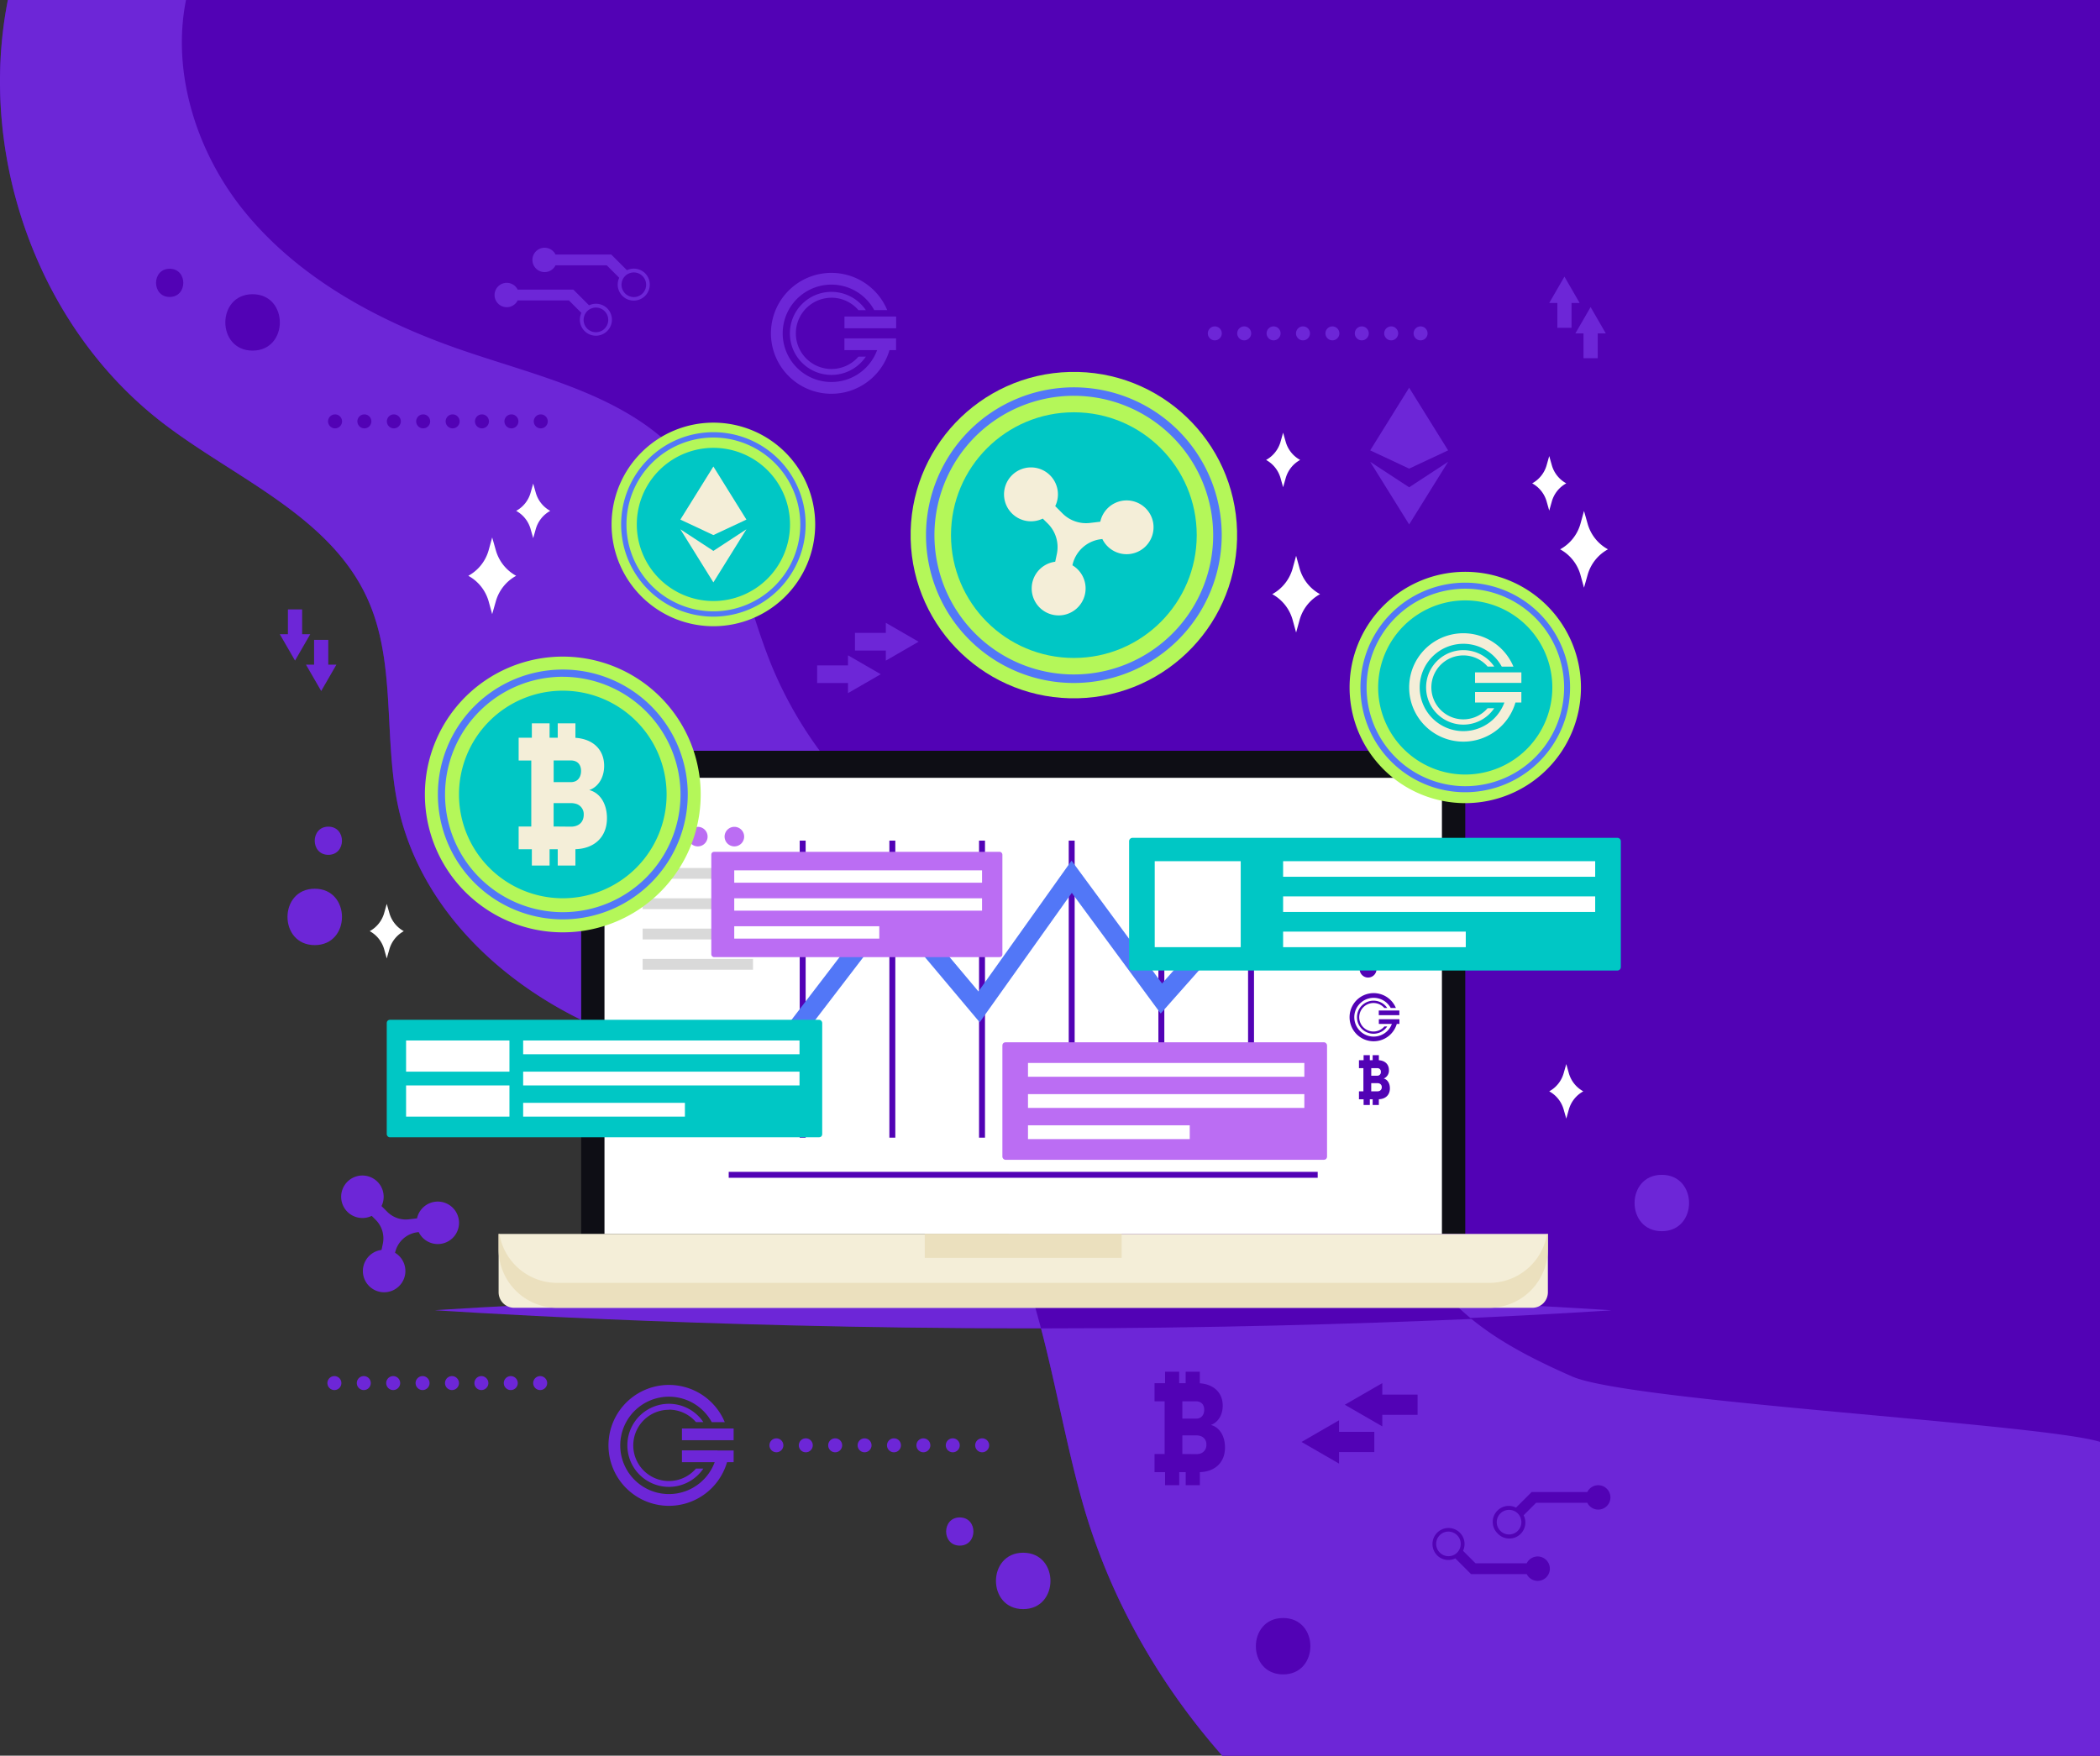 <svg id="Layer_1" data-name="Layer 1" xmlns="http://www.w3.org/2000/svg" viewBox="0 0 1178.81 985.77"><rect x="0" y="0" width="1178.81" height="985.77" fill="#333333" stroke="none"/><defs><style>.cls-1{fill:#5202b5;}.cls-2{fill:#6d26d7;}.cls-3{fill:#b4f759;}.cls-4{fill:#00c7c5;}.cls-5{fill:#5277f7;}.cls-6{fill:#f4eed8;}.cls-7{fill:#0e0e15;}.cls-8{fill:#fff;}.cls-9{fill:#d9d9d9;}.cls-10{fill:#bb6df3;}.cls-11{fill:#ebe0be;}</style></defs><title>FondoHome</title><path class="cls-1" d="M1178.81,0V985.77H686.08c-35.54-40.39-62.72-88-77.73-139.81-21.92-75.7-25.45-167-89.46-213.07-41.93-30.2-97.47-30.5-147.49-43.51-68.36-17.79-133-67.46-147.9-136.54-8.34-38.77-.86-81-17.37-117-21.25-46.44-74.27-67.28-114.77-98.37C20.82,183.25-12.73,86.72,4.42,0Z"/><path class="cls-2" d="M1178.81,809.56V985.77H686.08c-35.54-40.39-62.72-88-77.73-139.81-21.92-75.7-25.45-167-89.46-213.07-41.93-30.2-97.47-30.5-147.49-43.51-68.36-17.79-133-67.46-147.9-136.54-8.34-38.77-.86-81-17.37-117-21.25-46.44-74.27-67.28-114.77-98.37C20.82,183.25-12.73,86.72,4.42,0h100c-8.2,40.69,5.87,85.32,32.3,118.12C167.85,156.74,213.58,181,260.51,197c43.43,14.85,91.71,25.27,122.1,59.6,28.65,32.38,34.45,78.34,51,118.23A226.64,226.64,0,0,0,545.74,492c70.89,33.2,164.75,33.77,207.88,99.12,25.72,39,24.89,91.53,52.68,129,18.62,25.12,47.65,40.16,76.23,52.76C914.61,787,1145.27,799.29,1178.81,809.56Z"/><path class="cls-2" d="M257.5,684.61a11.92,11.92,0,0,0-23.41-.53l-4.55.54a14.68,14.68,0,0,1-12.14-4.2l-3.24-3.24a11.93,11.93,0,1,0-5.5,5.5l2.24,2.24a14.71,14.71,0,0,1,4,13.42l-.74,3.47a11.93,11.93,0,1,0,7.61,1.61,14.7,14.7,0,0,1,12.62-11.55l.64-.08a11.92,11.92,0,0,0,22.48-7.18Z"/><circle class="cls-3" cx="602.8" cy="300.46" r="91.64" transform="translate(-7.31 15.13) rotate(-1.43)"/><circle class="cls-4" cx="602.8" cy="300.46" r="68.97"/><path class="cls-5" d="M602.8,383.48a83,83,0,1,1,83-83A83.11,83.11,0,0,1,602.8,383.48Zm0-161.25A78.23,78.23,0,1,0,681,300.46,78.31,78.31,0,0,0,602.8,222.23Z"/><path class="cls-6" d="M647.34,293.61a15.12,15.12,0,0,0-29.7-.68l-5.78.69a18.65,18.65,0,0,1-15.41-5.32l-4.11-4.12a15.13,15.13,0,1,0-7,7L588.2,294a18.66,18.66,0,0,1,5.06,17l-.93,4.4a15.13,15.13,0,1,0,9.66,2,18.63,18.63,0,0,1,16-14.65l.8-.1a15.13,15.13,0,0,0,28.53-9.12Z"/><path class="cls-1" d="M917.55,735.7s-147.88,10.15-330.3,10.15S257,735.7,257,735.7s147.88-10.14,330.29-10.14S917.55,735.7,917.55,735.7Z"/><path class="cls-2" d="M584.36,745.81c-3.31,0-6.65,0-10,0-182.42,0-330.29-10.15-330.29-10.15s147.87-10.15,330.29-10.15h4.17C580.64,732.2,582.55,739,584.36,745.81Z"/><path class="cls-2" d="M904.64,735.7s-29.86,2.07-79.27,4.32a116.67,116.67,0,0,1-9.78-9.06C870.83,733.37,904.64,735.7,904.64,735.7Z"/><path class="cls-7" d="M822.51,692.82V442.19a20.64,20.64,0,0,0-20.64-20.65h-455a20.64,20.64,0,0,0-20.64,20.65V692.82Z"/><path class="cls-8" d="M809.41,446.43V692.82H339.32V446.43a9.72,9.72,0,0,1,9.72-9.72H799.69A9.72,9.72,0,0,1,809.41,446.43Z"/><rect class="cls-1" x="700.59" y="471.99" width="3.33" height="166.79"/><rect class="cls-1" x="650.25" y="471.99" width="3.33" height="166.79"/><rect class="cls-1" x="599.92" y="471.99" width="3.33" height="166.79"/><rect class="cls-1" x="549.58" y="471.99" width="3.33" height="166.79"/><rect class="cls-1" x="499.24" y="471.99" width="3.33" height="166.79"/><rect class="cls-1" x="448.91" y="471.99" width="3.33" height="166.79"/><rect class="cls-1" x="409.05" y="657.97" width="330.62" height="3.33"/><rect class="cls-9" x="360.74" y="487.35" width="61.95" height="6.08"/><rect class="cls-9" x="360.74" y="504.37" width="61.95" height="6.08"/><rect class="cls-9" x="360.74" y="521.39" width="61.95" height="6.08"/><rect class="cls-9" x="360.74" y="538.41" width="61.95" height="6.08"/><path class="cls-10" d="M376.69,469.74a5.49,5.49,0,1,1-5.49-5.49A5.49,5.49,0,0,1,376.69,469.74Z"/><path class="cls-10" d="M397.2,469.74a5.49,5.49,0,1,1-5.48-5.49A5.48,5.48,0,0,1,397.2,469.74Z"/><path class="cls-10" d="M417.72,469.74a5.49,5.49,0,1,1-5.49-5.49A5.49,5.49,0,0,1,417.72,469.74Z"/><polygon class="cls-5" points="720.26 483.54 670.07 500.28 685.9 514.31 652.3 552.22 601.51 483.23 549.24 556.67 500.72 498.93 408.02 620.03 416.45 626.48 501.1 515.89 549.93 573.99 601.65 501.32 651.54 569.08 693.84 521.35 709.67 535.38 720.26 483.54"/><path class="cls-1" d="M784.62,532.58a4.74,4.74,0,0,0-9.31-.21l-1.81.21a5.82,5.82,0,0,1-4.83-1.67l-1.29-1.29a4.74,4.74,0,1,0-2.19,2.19l.89.89a5.84,5.84,0,0,1,1.59,5.34l-.29,1.39a4.74,4.74,0,1,0,3,.63,5.85,5.85,0,0,1,5-4.59l.25,0a4.74,4.74,0,0,0,8.94-2.86Z"/><path class="cls-1" d="M771.06,563.17a8,8,0,0,1,6,2.78h1.65a9.28,9.28,0,1,0,0,10.38H777.1a8,8,0,1,1-6-13.16Z"/><polygon class="cls-1" points="784.03 567.38 781.27 567.38 773.96 567.38 773.96 570 781.88 570 784.51 570 785.51 570 785.51 567.38 784.03 567.38"/><path class="cls-1" d="M781.88,572.27H774v2.63h7.31a10.53,10.53,0,0,1-.72,1.56,10.88,10.88,0,1,1,.07-10.51h2.91a13.52,13.52,0,1,0-.06,10.51,11.55,11.55,0,0,0,.56-1.56h1.48v-2.63h-3.63Z"/><path class="cls-1" d="M776.74,605.57a4.8,4.8,0,0,0,2.92-4.76c0-3.19-2.17-5.29-5.65-5.52v-2.85h-3.48v2.83h-1.6v-2.83h-3.49v2.83h-2.6v4.48h2.49v13h-2.49v4.48h2.6v3.21h3.49v-3.21h1.6v3.21H774V617.2c3.8-.12,6.2-2.44,6.2-6.09C780.21,608.29,778.88,606.13,776.74,605.57Zm-7-5.82h3.4a2.19,2.19,0,0,1,.88.16,1.87,1.87,0,0,1,1.11,1.9,2,2,0,0,1-1.11,2,2.19,2.19,0,0,1-.88.17h-3.4ZM774,612.66a3.43,3.43,0,0,1-.88.1l-3.4,0v-4.6h3.4a3.42,3.42,0,0,1,.88.11,2.09,2.09,0,0,1,1.64,2.15A2.17,2.17,0,0,1,774,612.66Z"/><polygon class="cls-1" points="771.53 485.28 762.83 499.27 771.53 503.36 780.24 499.27 771.53 485.28"/><polygon class="cls-1" points="771.53 515.83 780.24 501.83 771.53 507.53 762.83 501.83 771.53 515.83"/><path class="cls-6" d="M279.89,692.82h589a0,0,0,0,1,0,0v32.74a8.74,8.74,0,0,1-8.74,8.74H288.63a8.74,8.74,0,0,1-8.74-8.74V692.82A0,0,0,0,1,279.89,692.82Z"/><rect class="cls-11" x="519.11" y="692.82" width="110.51" height="13.48"/><path class="cls-11" d="M868.84,692.82v8.61A32.87,32.87,0,0,1,836,734.3H312.76a32.87,32.87,0,0,1-32.87-32.87v-8.61h.44a32.87,32.87,0,0,0,32.43,27.48H836a32.86,32.86,0,0,0,32.42-27.48Z"/><path class="cls-4" d="M635.72,470.43H907.91a1.92,1.92,0,0,1,1.92,1.92V543a1.92,1.92,0,0,1-1.92,1.92H635.72a1.91,1.91,0,0,1-1.91-1.91V472.35A1.92,1.92,0,0,1,635.72,470.43Z"/><rect class="cls-8" x="648.19" y="483.54" width="48.27" height="48.27"/><rect class="cls-8" x="720.26" y="483.54" width="175.18" height="8.74"/><rect class="cls-8" x="720.26" y="503.31" width="175.18" height="8.74"/><rect class="cls-8" x="720.26" y="523.08" width="102.53" height="8.74"/><rect class="cls-4" x="217.1" y="572.6" width="244.44" height="65.97" rx="1.7"/><rect class="cls-8" x="293.67" y="584.21" width="155.13" height="7.73"/><rect class="cls-8" x="293.67" y="601.71" width="155.13" height="7.74"/><rect class="cls-8" x="293.67" y="619.22" width="90.8" height="7.74"/><rect class="cls-8" x="227.95" y="584.21" width="58.02" height="17.5"/><rect class="cls-8" x="227.95" y="609.45" width="58.02" height="17.51"/><rect class="cls-10" x="562.68" y="585.22" width="182.24" height="65.97" rx="1.7"/><rect class="cls-8" x="577.05" y="596.83" width="155.13" height="7.74"/><rect class="cls-8" x="577.05" y="614.33" width="155.13" height="7.74"/><rect class="cls-8" x="577.05" y="631.84" width="90.8" height="7.74"/><rect class="cls-10" x="399.28" y="478.27" width="163.4" height="59.15" rx="1.52"/><rect class="cls-8" x="412.16" y="488.68" width="139.1" height="6.94"/><rect class="cls-8" x="412.16" y="504.37" width="139.1" height="6.94"/><rect class="cls-8" x="412.16" y="520.07" width="81.42" height="6.94"/><path class="cls-8" d="M278.34,309l-2.06-7.23-2,7.23a23.63,23.63,0,0,1-11.4,14.3h0a23.61,23.61,0,0,1,11.4,14.29l2,7.23,2.06-7.23a23.61,23.61,0,0,1,11.4-14.29h0A23.63,23.63,0,0,1,278.34,309Z"/><path class="cls-8" d="M891.21,294.14l-2.05-7.24-2,7.24a23.64,23.64,0,0,1-11.4,14.29h0a23.64,23.64,0,0,1,11.4,14.29l2,7.24,2.05-7.24a23.64,23.64,0,0,1,11.4-14.29h0A23.64,23.64,0,0,1,891.21,294.14Z"/><path class="cls-8" d="M729.56,319.32l-2-7.24-2,7.24a23.64,23.64,0,0,1-11.4,14.29h0a23.64,23.64,0,0,1,11.4,14.29l2,7.24,2-7.24A23.64,23.64,0,0,1,741,333.61h0A23.64,23.64,0,0,1,729.56,319.32Z"/><path class="cls-8" d="M300.76,276.68l-1.45-5.15-1.47,5.15a16.8,16.8,0,0,1-8.1,10.16h0a16.85,16.85,0,0,1,8.1,10.17l1.47,5.15,1.45-5.15a16.86,16.86,0,0,1,8.11-10.17h0A16.81,16.81,0,0,1,300.76,276.68Z"/><path class="cls-8" d="M721.72,248.09l-1.46-5.15-1.45,5.15a16.88,16.88,0,0,1-8.11,10.16h0a16.87,16.87,0,0,1,8.11,10.17l1.45,5.14,1.46-5.14a16.8,16.8,0,0,1,8.11-10.17h0A16.81,16.81,0,0,1,721.72,248.09Z"/><path class="cls-8" d="M871.1,261.22l-1.46-5.15-1.46,5.15a16.86,16.86,0,0,1-8.11,10.17h0a16.81,16.81,0,0,1,8.11,10.16l1.46,5.15,1.46-5.15a16.78,16.78,0,0,1,8.11-10.16h0A16.83,16.83,0,0,1,871.1,261.22Z"/><path class="cls-8" d="M880.66,602.6l-1.45-5.15-1.47,5.15a16.8,16.8,0,0,1-8.1,10.16h0a16.82,16.82,0,0,1,8.1,10.17l1.47,5.15,1.45-5.15a16.83,16.83,0,0,1,8.11-10.17h0A16.81,16.81,0,0,1,880.66,602.6Z"/><path class="cls-8" d="M218.57,512.65l-1.47-5.14-1.45,5.14a16.86,16.86,0,0,1-8.11,10.17h0A16.81,16.81,0,0,1,215.65,533l1.45,5.15,1.47-5.15a16.8,16.8,0,0,1,8.1-10.16h0A16.85,16.85,0,0,1,218.57,512.65Z"/><path class="cls-3" d="M393.33,446.07a77.41,77.41,0,1,1-77.4-77.4A77.4,77.4,0,0,1,393.33,446.07Z"/><path class="cls-4" d="M374.19,446.07a58.27,58.27,0,1,1-58.26-58.26A58.27,58.27,0,0,1,374.19,446.07Z"/><path class="cls-5" d="M315.93,516.2a70.13,70.13,0,1,1,70.13-70.13A70.21,70.21,0,0,1,315.93,516.2Zm0-136.21A66.09,66.09,0,1,0,382,446.07,66.17,66.17,0,0,0,315.93,380Z"/><path class="cls-6" d="M330.79,443.6c5.1-1.79,8.34-7.06,8.34-13.58,0-9.09-6.2-15.1-16.12-15.75v-8.13h-9.94v8.07H308.5v-8.07h-9.95v8.07h-7.41V427h7.09v37.07h-7.09v12.77h7.41V486h9.95v-9.17h4.57V486H323v-9.19c10.85-.35,17.71-7,17.71-17.4C340.72,451.37,336.92,445.21,330.79,443.6Zm-20-16.61h9.73a6.55,6.55,0,0,1,2.5.46c2,.82,3.15,2.7,3.15,5.43s-1.17,4.88-3.15,5.76a6.19,6.19,0,0,1-2.5.5h-9.73ZM323,463.83a9.34,9.34,0,0,1-2.5.32l-9.73-.09V450.93h9.73a9.35,9.35,0,0,1,2.5.31,6,6,0,0,1,4.67,6.12C327.68,460.76,325.94,463,323,463.83Z"/><circle class="cls-2" cx="435.82" cy="811.51" r="3.92"/><path class="cls-2" d="M456.24,811.51a3.92,3.92,0,1,1-3.92-3.92A3.92,3.92,0,0,1,456.24,811.51Z"/><path class="cls-2" d="M472.74,811.51a3.92,3.92,0,1,1-3.91-3.92A3.91,3.91,0,0,1,472.74,811.51Z"/><circle class="cls-2" cx="485.32" cy="811.51" r="3.92"/><path class="cls-2" d="M505.74,811.51a3.92,3.92,0,1,1-3.91-3.92A3.91,3.91,0,0,1,505.74,811.51Z"/><circle class="cls-2" cx="518.33" cy="811.51" r="3.92"/><path class="cls-2" d="M538.75,811.51a3.92,3.92,0,1,1-3.92-3.92A3.92,3.92,0,0,1,538.75,811.51Z"/><path class="cls-2" d="M555.25,811.51a3.92,3.92,0,1,1-3.92-3.92A3.92,3.92,0,0,1,555.25,811.51Z"/><path class="cls-2" d="M191.63,776.57a3.92,3.92,0,1,1-3.92-3.92A3.92,3.92,0,0,1,191.63,776.57Z"/><path class="cls-2" d="M208.13,776.57a3.92,3.92,0,1,1-3.92-3.92A3.92,3.92,0,0,1,208.13,776.57Z"/><path class="cls-2" d="M224.63,776.57a3.92,3.92,0,1,1-3.92-3.92A3.92,3.92,0,0,1,224.63,776.57Z"/><path class="cls-2" d="M241.13,776.57a3.92,3.92,0,1,1-3.91-3.92A3.92,3.92,0,0,1,241.13,776.57Z"/><path class="cls-2" d="M257.64,776.57a3.92,3.92,0,1,1-3.92-3.92A3.93,3.93,0,0,1,257.64,776.57Z"/><path class="cls-2" d="M274.14,776.57a3.92,3.92,0,1,1-3.92-3.92A3.93,3.93,0,0,1,274.14,776.57Z"/><path class="cls-2" d="M290.64,776.57a3.92,3.92,0,1,1-3.92-3.92A3.93,3.93,0,0,1,290.64,776.57Z"/><path class="cls-2" d="M307.14,776.57a3.92,3.92,0,1,1-3.92-3.92A3.93,3.93,0,0,1,307.14,776.57Z"/><path class="cls-2" d="M685.84,187.18a3.92,3.92,0,1,1-3.92-3.92A3.92,3.92,0,0,1,685.84,187.18Z"/><path class="cls-2" d="M702.34,187.18a3.92,3.92,0,1,1-3.92-3.92A3.92,3.92,0,0,1,702.34,187.18Z"/><path class="cls-2" d="M718.84,187.18a3.92,3.92,0,1,1-3.92-3.92A3.92,3.92,0,0,1,718.84,187.18Z"/><path class="cls-2" d="M735.34,187.18a3.92,3.92,0,1,1-3.91-3.92A3.92,3.92,0,0,1,735.34,187.18Z"/><circle class="cls-2" cx="747.93" cy="187.18" r="3.92"/><path class="cls-2" d="M768.35,187.18a3.92,3.92,0,1,1-3.92-3.92A3.93,3.93,0,0,1,768.35,187.18Z"/><path class="cls-2" d="M784.85,187.18a3.92,3.92,0,1,1-3.92-3.92A3.93,3.93,0,0,1,784.85,187.18Z"/><path class="cls-2" d="M801.35,187.18a3.92,3.92,0,1,1-3.92-3.92A3.93,3.93,0,0,1,801.35,187.18Z"/><path class="cls-1" d="M192,236.59a3.92,3.92,0,1,1-3.92-3.92A3.92,3.92,0,0,1,192,236.59Z"/><path class="cls-1" d="M208.46,236.59a3.92,3.92,0,1,1-3.92-3.92A3.91,3.91,0,0,1,208.46,236.59Z"/><path class="cls-1" d="M225,236.59a3.92,3.92,0,1,1-3.92-3.92A3.91,3.91,0,0,1,225,236.59Z"/><path class="cls-1" d="M241.46,236.59a3.92,3.92,0,1,1-3.92-3.92A3.91,3.91,0,0,1,241.46,236.59Z"/><path class="cls-1" d="M258,236.59a3.92,3.92,0,1,1-3.92-3.92A3.91,3.91,0,0,1,258,236.59Z"/><path class="cls-1" d="M274.46,236.59a3.92,3.92,0,1,1-3.91-3.92A3.91,3.91,0,0,1,274.46,236.59Z"/><path class="cls-1" d="M291,236.59a3.92,3.92,0,1,1-3.92-3.92A3.92,3.92,0,0,1,291,236.59Z"/><path class="cls-1" d="M307.47,236.59a3.92,3.92,0,1,1-3.92-3.92A3.92,3.92,0,0,1,307.47,236.59Z"/><path class="cls-3" d="M457.6,294.46a57.15,57.15,0,1,1-57.15-57.15A57.15,57.15,0,0,1,457.6,294.46Z"/><path class="cls-4" d="M443.46,294.46a43,43,0,1,1-43-43A43,43,0,0,1,443.46,294.46Z"/><path class="cls-5" d="M400.45,346.23a51.78,51.78,0,1,1,51.78-51.77A51.83,51.83,0,0,1,400.45,346.23Zm0-100.56a48.79,48.79,0,1,0,48.79,48.79A48.84,48.84,0,0,0,400.45,245.67Z"/><polygon class="cls-6" points="400.45 261.93 381.91 291.74 400.45 300.43 418.99 291.74 400.45 261.93"/><polygon class="cls-6" points="400.45 326.99 418.99 297.18 400.45 309.31 381.91 297.18 400.45 326.99"/><path class="cls-1" d="M679.7,800.08c4.07-1.42,6.66-5.63,6.66-10.83,0-7.26-5-12-12.86-12.57V770.2h-7.94v6.44h-3.64V770.2H654v6.44h-5.91v10.19h5.66V816.4h-5.66v10.19H654v7.32h7.94v-7.32h3.64v7.32h7.94v-7.33c8.66-.28,14.12-5.56,14.12-13.88C687.62,806.29,684.6,801.37,679.7,800.08Zm-16-13.25h7.76a5.21,5.21,0,0,1,2,.37c1.57.65,2.51,2.15,2.51,4.34s-.94,3.88-2.51,4.59a5,5,0,0,1-2,.39h-7.76Zm9.76,29.4a7.89,7.89,0,0,1-2,.24l-7.76-.07V805.93h7.76a7.88,7.88,0,0,1,2,.25,4.75,4.75,0,0,1,3.72,4.88A4.93,4.93,0,0,1,673.5,816.23Z"/><path class="cls-2" d="M466.72,167.16a20,20,0,0,1,15.18,7h4.15a23.32,23.32,0,1,0,0,26.07H481.9a20,20,0,1,1-15.18-33.05Z"/><polygon class="cls-2" points="499.33 177.73 492.38 177.73 474.03 177.73 474.03 184.32 493.92 184.32 500.54 184.32 503.04 184.32 503.04 177.73 499.33 177.73"/><path class="cls-2" d="M493.92,190H474v6.6h18.36a26.93,26.93,0,0,1-1.82,3.93,27.34,27.34,0,1,1,.19-26.42h7.3a33.94,33.94,0,1,0-.14,26.42,34.53,34.53,0,0,0,1.4-3.93H503V190h-9.12Z"/><path class="cls-2" d="M375.5,791.49a20,20,0,0,1,15.18,7h4.14a23.32,23.32,0,1,0,0,26.07h-4.14a20,20,0,1,1-15.18-33Z"/><polygon class="cls-2" points="408.1 802.06 401.16 802.06 382.8 802.06 382.8 808.65 402.7 808.65 409.31 808.65 411.81 808.65 411.81 802.06 408.1 802.06"/><path class="cls-2" d="M402.7,814.36H382.8V821h18.37a27,27,0,0,1-1.82,3.93,27.34,27.34,0,1,1,.19-26.41h7.3a33.94,33.94,0,1,0-.15,26.41A31.55,31.55,0,0,0,408.1,821h3.72v-6.59H402.7Z"/><polygon class="cls-2" points="791.01 217.69 769.14 252.87 791.01 263.12 812.88 252.87 791.01 217.69"/><polygon class="cls-2" points="791.01 294.46 812.88 259.29 791.01 273.6 769.14 259.29 791.01 294.46"/><path class="cls-3" d="M887.45,386a64.94,64.94,0,1,1-64.94-64.94A64.95,64.95,0,0,1,887.45,386Z"/><path class="cls-4" d="M871.38,386a48.88,48.88,0,1,1-48.87-48.88A48.88,48.88,0,0,1,871.38,386Z"/><path class="cls-5" d="M822.51,444.82A58.83,58.83,0,1,1,881.34,386,58.9,58.9,0,0,1,822.51,444.82Zm0-114.27A55.44,55.44,0,1,0,878,386,55.5,55.5,0,0,0,822.51,330.55Z"/><path class="cls-6" d="M821.44,368a17.89,17.89,0,0,1,13.61,6.26h3.72a20.91,20.91,0,1,0,0,23.38h-3.72A17.95,17.95,0,1,1,821.44,368Z"/><polygon class="cls-6" points="850.68 377.52 844.45 377.52 827.99 377.52 827.99 383.43 845.83 383.43 851.77 383.43 854.01 383.43 854.01 377.52 850.68 377.52"/><path class="cls-6" d="M845.83,388.55H828v5.91h16.47a24,24,0,0,1-1.63,3.52A24.52,24.52,0,1,1,843,374.3h6.54a30.43,30.43,0,1,0-.13,23.68,29.38,29.38,0,0,0,1.26-3.52H854v-5.91h-8.18Z"/><path class="cls-2" d="M362.18,153.49a9,9,0,0,0-10.26-1.78l-8.81-8.8H311.84a6.84,6.84,0,1,0,0,6.06h28.75l7,7a9,9,0,1,0,14.56-2.51Zm-1.5,11.28a6.91,6.91,0,0,1-11.42-7.13,6.8,6.8,0,0,1,4.29-4.29,6.91,6.91,0,0,1,7.13,11.42Z"/><path class="cls-1" d="M840.71,861.05a9,9,0,0,0,14.56-10.26l7-7h28.75a6.84,6.84,0,1,0,0-6.06H859.79L851,846.5a9,9,0,0,0-10.27,14.55Zm1.5-11.28a6.92,6.92,0,0,1,7.13-1.64,6.73,6.73,0,0,1,2.65,1.64,6.8,6.8,0,0,1,1.64,2.65,6.91,6.91,0,1,1-11.42-2.65Z"/><path class="cls-1" d="M806.67,873.26A9,9,0,0,0,816.93,875l8.81,8.81H857a6.85,6.85,0,1,0,0-6.06H828.26l-7-7a9,9,0,1,0-14.55,2.52Zm1.5-11.28a6.91,6.91,0,0,1,11.42,7.12,6.83,6.83,0,0,1-1.64,2.66,6.73,6.73,0,0,1-2.65,1.64A6.91,6.91,0,0,1,808.17,862Z"/><path class="cls-2" d="M340.93,173.2a9,9,0,0,0-10.26-1.77l-8.81-8.81H290.59a6.84,6.84,0,1,0,0,6.06h28.75l7,7a9,9,0,1,0,14.55-2.52Zm-1.5,11.28A6.9,6.9,0,0,1,328,177.36a6.69,6.69,0,0,1,1.63-2.66,6.83,6.83,0,0,1,2.66-1.64,6.91,6.91,0,0,1,7.12,11.42Z"/><polygon class="cls-2" points="886.72 170.12 878.18 155.32 869.64 170.12 874.19 170.12 874.19 184.05 882.17 184.05 882.17 170.12 886.72 170.12"/><polygon class="cls-2" points="901.4 187.2 892.86 172.41 884.32 187.2 888.88 187.2 888.88 201.13 896.85 201.13 896.85 187.2 901.4 187.2"/><polygon class="cls-2" points="171.75 373.19 180.3 387.99 188.84 373.19 184.28 373.19 184.28 359.26 176.31 359.26 176.31 373.19 171.75 373.19"/><polygon class="cls-2" points="157.07 356.11 165.61 370.91 174.15 356.11 169.6 356.11 169.6 342.18 161.62 342.18 161.62 356.11 157.07 356.11"/><polygon class="cls-1" points="751.64 797.47 730.59 809.62 751.64 821.77 751.64 815.29 771.45 815.29 771.45 803.94 751.64 803.94 751.64 797.47"/><polygon class="cls-1" points="775.93 776.59 754.89 788.73 775.93 800.88 775.93 794.4 795.74 794.4 795.74 783.06 775.93 783.06 775.93 776.59"/><polygon class="cls-2" points="497.25 370.93 515.64 360.31 497.25 349.69 497.25 355.35 479.93 355.35 479.93 365.27 497.25 365.27 497.25 370.93"/><polygon class="cls-2" points="476.01 389.18 494.4 378.56 476.01 367.94 476.01 373.61 458.69 373.61 458.69 383.52 476.01 383.52 476.01 389.18"/><path class="cls-2" d="M176.67,499c-20.37,0-20.4,31.66,0,31.66S197.07,499,176.67,499Z"/><path class="cls-2" d="M574.36,871.82c-20.37,0-20.4,31.66,0,31.66S594.76,871.82,574.36,871.82Z"/><path class="cls-1" d="M141.78,165.2c-20.37,0-20.4,31.66,0,31.66S162.18,165.2,141.78,165.2Z"/><path class="cls-1" d="M720.26,908.48c-20.37,0-20.4,31.66,0,31.66S740.67,908.48,720.26,908.48Z"/><path class="cls-2" d="M932.84,659.64c-20.37,0-20.4,31.65,0,31.65S953.24,659.64,932.84,659.64Z"/><path class="cls-2" d="M184.31,464.15c-10.18,0-10.2,15.82,0,15.82S194.52,464.15,184.31,464.15Z"/><path class="cls-2" d="M538.75,852c-10.19,0-10.21,15.83,0,15.83S549,852,538.75,852Z"/><path class="cls-1" d="M95.24,150.9c-10.18,0-10.2,15.83,0,15.83S105.45,150.9,95.24,150.9Z"/></svg>